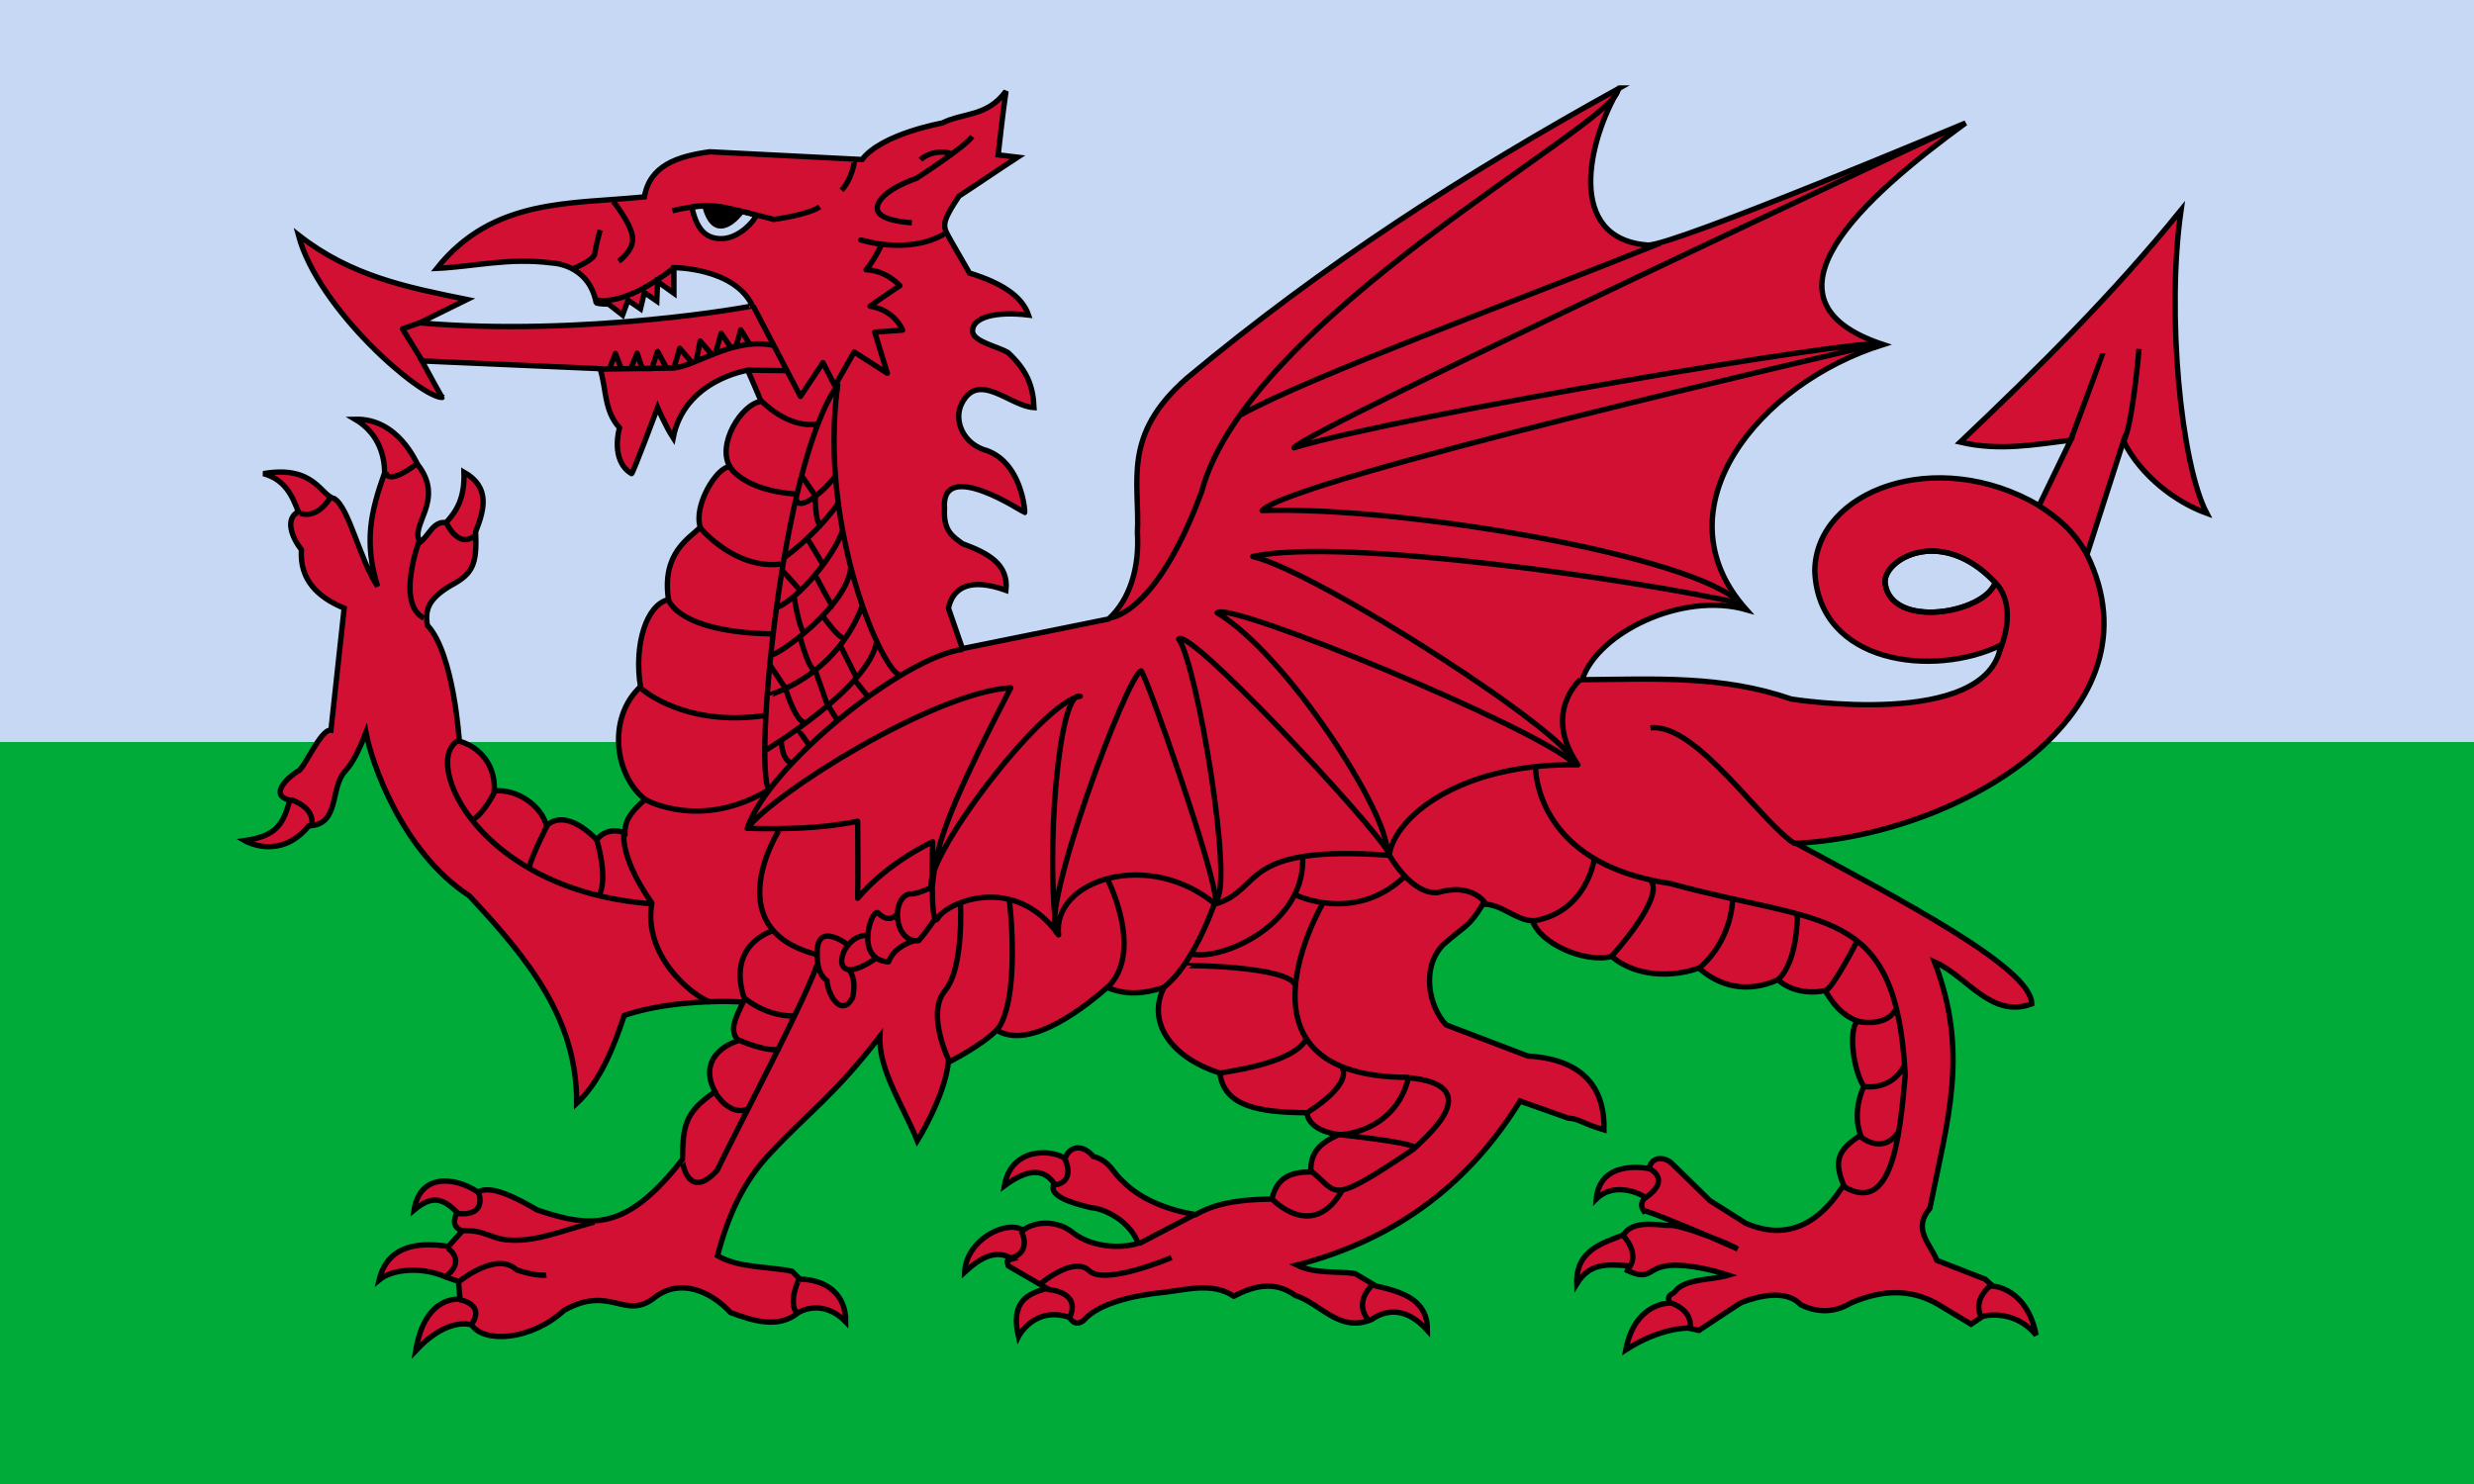 <svg xmlns="http://www.w3.org/2000/svg" viewBox="0 0 830 498">
<rect width="830" height="249" y="249" fill="#00ab39"/>
<rect width="830" height="249" fill="#c7d8f4"/>
<g transform="translate(1.72,0.97)" stroke="#000" stroke-width="1.8">
<path d="M541.562,28.562c-0.011,0.019-0.019,0.043-0.031,0.062,0.033-0.018,0.061-0.044,0.094-0.062h-0.063zm-0.031,0.062c-52.242,28.887-99.003,58.945-144.969,97.25-22.06,19.27-15.833,34.631-16.687,51.937,0.711,11.618-2.511,22.426-9.656,28.938-16.35,3.306-32.715,6.632-49.063,9.938-1.566-4.524-3.121-9.042-4.687-13.563,1.495-6.94,7.232-10.352,19.312-6,0.952-8.923-6.227-12.555-14.625-15.656-2.885-2.246-6.468-3.971-6-11.688-1.412-17.467,26.615,1.25,26.875,1.25,0.261,0-0.934-17.627-13.812-21.156-7.022-2.485-9.994-9.892-7.313-15.375,5.618-11.209,16.194,0.878,24.282,1.312-0.304-7.316-2.387-12.531-8.688-18.437-3.392-2.087-11.722-3.657-11.938-7.156-0.176-4.752,7.808-6.784,18.782-5.469-2.288-6.66-9.668-10.968-19.813-14.094-2-3.479-4-6.958-6-10.437-2.841-5.26-4.115-5.402,2.469-15.375,5.915-3.827,13.774-9.237,19.688-13.063-2.176-0.261-4.357-0.52-6.532-0.781,0.869-7.131,0.969-9.531,2.625-21.375-6.346,8.672-14.275,7.121-21.406,10.688,0,0-20.33,3.609-26.875,12.25-0.261,0-51.125-2.594-51.125-2.594-10.84,1.509-20.099,4.582-21.906,15.125-24.792,2.502-50.755,0.289-69.657,24,12.87-0.609,24.136-3.674,38.594-1.813,0,0,12.321,0.233,14.875,13.281,0.261,0.522,4.188,0.532,4.188,0.532,1.566,1.217,3.121,2.439,4.687,3.656,0.609-1.652,1.204-3.317,1.813-4.969,1.392,0.957,2.795,1.918,4.187,2.875,0.434-1.826,0.879-3.642,1.313-5.468,1.392,0.957,2.764,1.918,4.156,2.874,0.087-2.174,0.195-4.357,0.281-6.531,1.827,1.304,3.643,2.602,5.469,3.906v-8.594s20.192-0.047,26.344,12.781c0.262,0.261-56.665,10.463-111.657,5.75,5.306-2.609,10.602-5.235,15.907-7.844-20.05-4.076-38.901-7.761-56.594-21.656,6.677,25.137,41.181,54.663,48.25,54.531,0,0.261-6.781-12.25-6.781-12.25,19.916,0.87,39.835,1.725,59.75,2.594,2.175,6.61,1.213,14.02,6.531,19.844,0,0-3.299,10.925,4.031,15.375,0.262,0.521,8.75-22.157,8.75-22.157s2.6,6.101,5.219,10.157c3.795-19.508,25.031-22.688,25.031-22.688s4.438,10.176,4.438,10.438c-6.636,0.96-14.89,14.486-10.438,21.906-4.45,0.085-12.351,13.186-9.906,20.344-3.741,3.723-13.058,8.686-10.688,24.281-7.334,1.572-11.676,14.991-9.406,29.219-11.349,10.564-8.563,29.956,1.563,37.812-4.203,3.74-6.791,6.616-6.781,11.219-3.996-1.485-7.68-0.244-9.407,2.375-4.898-5.021-11.931-9.418-16.937-4.719-1.296-5.94-9.032-12.474-17.5-11.718,0.496-6.264-2.755-14.018-11.719-16.719,0,0-1.814-29.358-10.719-38.875-0.873-5.326,0.51-8.948,7.844-13.313,7.323-3.906,8.879-6.935,8.344-18,2.887-7.396,5.08-14.936-3.906-20.062,0.27,8.795-2.43,13.031-6,16.937-4.266-0.621-5.756,4.358-8.626,6.532-4.016-5.414,8.472-13.799-0.781-25.844-0.521-0.523-6.459-15.723-21.125-15.375,6.971,4.082,9.92,10.951,9.906,18-4.624,13.045-6.973,23.127-2.343,38.093-6.093-9.128-9.549-26.482-14.594-29.5-4.422-0.862-6.582-11.321-23.75-8.343,7.406,1.992,9.757,7.647,11.75,12.781-4.541,2.342-2.285,8.519,1.031,12.781-0.63,10.015,5.37,15.866,14.344,19.594-1.478,13.653-2.96,27.283-4.438,40.937-3.564-0.454-9.05,13.425-11.218,13.844-3.489,2.171-9.581,8.01-2.594,9.656-2.076,7.492-4.001,12.009-15.156,13.563,0,0,11.787,6.991,21.562-4.969,10.474-0.262,7.03-12.752,12.094-18.25,0-0.26,2.874-2.066,7.062-13.062,1.832,9.819,11.908,39.888,34.688,54.812,19.856,21.256,36.175,41.33,36,69.656,7.75-7.208,12.378-18.624,15.938-29.5,10.776-3.748,26.191-5.179,39.937-4.562-2.358,4.961-4.997,9.721-1.594,12.938-9.593,3.294-11.695,10.256-7.843,17.218-10.112,6.867-10.778,11.28-10.938,22.688-18.708,23.985-30.249,23.188-48.781,16.968-6.086-3.572-15.505-8.714-19.844-6-8.004-5.334-19.512-6.126-21.406,6,6.006-4.978,9.592-4.018,14.375,0.782-0.962,2.436-1.766,4.862,1.812,6.25-1.566,1.739-3.121,3.48-4.687,5.218-8.613-1.324-20.194-1.25-23.219,11.219,4.424-3.665,14.24-4.525,22.156-1.031,1.479,0.522,2.959,1.04,4.438,1.562,0.174,2,0.358,4,0.531,6,0,0-11.732-1.811-14.875,17.219,11-11.702,18.781-8.625,18.781-8.625,4.239,6.205,19.841,5.271,31.063-4.937,15.762-8.812,20.357,3.851,30.531-4.438,8.436-6.292,18.417-2.108,25.281,5.219,7.915,2.969,16.2,5.413,22.719,0,0,0,7.963-5.081,15.906,3.125,0.087-9.253-6.47-14.169-15.375-14.344l-2.625-2.625c-8.349-1.74-17.73-1.034-25.031-5.218,3.442-13.066,8.457-24.904,18.25-34.969,12.088-12.958,20.987-18.85,36.25-38.688-0.589,11.211,8.003,23.677,12.531,35.063,0,0,9.116-14.555,10.438-26.375,0.26,0,11.423-5.81,16.187-10.75,10.056,6.237,26.446-4.994,37.032-14.281,6.524,2.47,11.478,2.292,19.062,0-6.088,12.39,3.521,23.883,18.781,28.687,1.411,10.938,12.459,13.229,29.219,13.313,0.706,6.436,10.688,7.312,10.688,7.312-6.308,2.94-9.596,5.886-9.376,12.531-6.464,0.044-11.36,1.671-13.062,9.125-8.876,0.152-17.922,0.833-25.562,5.219-8.176-1.269-18.122-4.657-24.532-11.219-3.306-2.783-4.131-6.796-9.906-8.344-3.66-4.326-8.039-3.36-9.406,0.782-3.783-2.955-17.972-4.328-20.344,9.125,6.624-4.848,12.564-6.696,16.719-0.781-2.264,4.106,5.516,6.455,12.25,8.093,4.776,0.296,13.247,4.647,15.906,12-6.16,1.869-15.496,1.253-21.656-3.406-5.476-4.582-12.872-4.036-16.938-1.031-5.64-3.596-19.071,3.193-19.593,14.062,5.658-5.184,10.807-7.691,15.937-4.406-2.553,0.606-1.583,0.855-1.313,2.344,4.348,2.522,8.684,5.04,13.032,7.562-6.394,1.687-12.405,4.238-9.625,16.156,0,0,5.208-10.296,16.937-6.5,0.261-0.26,1.617,3.678,4.969,1.032,5.076-5.776,16.682-8.362,26.875-9.375,8.18-0.977,16.347-3.387,23.469,1.281,6.341-3.262,13.401-5.456,20.625-0.25,8.523,2.696,14.746,12.631,25.562,8.094,5.379-3.723,11.99-3.912,18.782,3.656,0.082-9.543-7.069-12.742-17.219-14.875-2.349-1.393-4.683-2.795-7.031-4.187-6.522-0.958-13.072,0.198-19.594-2.876,34.134-8.824,58.062-27.859,74.906-55.031,5.392,1.913,10.764,3.805,16.156,5.719,3.825,0.245,4.117,1.574,12,3.938,0.297-11.614-4.689-23.578-25.562-24.782l-27.406-10.437c-5.818-6.135-8.447-19.152-1.032-26.875,7.258-6.463,8.525-5.689,13.313-13.563,5.822-0.53,11.309,5.469,16.687,5.469,2.554,7.587,17.274,14.294,26.625,12,5.859,5.187,17.008,8.07,29.219,3.906,6.93,6.067,15.959,8.6,26.594,3.906,2.823,2.824,8.783,5.069,15.656,3.657,0.522,0,3.473,7.541,10.969,10.187-3.268,3.176-1.259,16.966,2.093,21.906-2.288,5.302-3.008,10.958-1.062,16.438-7.559,4.86-9.098,8.475-5.719,16.688-9.899,15.906-21.741,17.724-32.875,12.812-4.002-2.522-7.998-5.071-12-7.594-4.261-4.175-8.52-8.325-12.781-12.5-2.17-2.037-6.66-2.677-7.594,1.813,0,0-16.399-3.658-17.719,10.187,6.798-6.62,16.438-0.792,16.438-0.531s-2.296,1.823-0.531,4.469c0.397-0.331,11.973,4.32,22.281,8.75,5.6,2.122,6.831,2.786,9.281,4.094-2.685-1.23-5.858-2.623-9.281-4.094-6.275-2.379-12.388-4.279-14.188-3.813-5.84-0.545-12.034-1.27-14.874,3.125-6.278,2.656-16.084,4.783-15.657,16.438,4.239-6.94,10.055-6.647,17.469-6-0.174,0.522-0.326,1.04-0.5,1.562,8.05,3.667,6.523-0.998,14.031-1.687,6.277-0.576,15.174,1.672,19.875,3.25-5.913,1.739-13.954,1.009-17.75,5.219-0.696,1.392-3.131,0.823-2.062,4.156,0,0-11.534-0.298-14.625,15.656,11.728-7.509,20.615-7.281,20.875-7.281,0.261,0,3.656,0.781,3.656,0.781s14.084-9.406,14.344-9.406c0.262,0,13.638-5.923,19.812,0.781,5.389,2.649,11.153,2.818,16.719-0.531,10.966-4.77,21.231-5.104,31.313,1.594l9.124,5.468c1.304-0.869,2.603-1.755,3.907-2.625,0,0,10.329-2.917,17.906,6.281-3.132-15.914-14.5-16.437-14.5-16.437-0.87-0.783-1.756-1.561-2.625-2.344-5.392-2.087-10.764-4.194-16.156-6.281-2.354-5.826-8.268-10.465-2.375-17.469,6.02-29.926,13.218-52.401,1.562-82.719,10.871,4.696,19.005,19.217,32.625,14.094,0-12.176-44.822-35.294-79.062-53.875,56.094-2.87,123.51-44.277,97.594-96.906,4.088-12.697,8.162-25.397,12.25-38.094,5.77,11.623,17.453,20.483,27.937,24.25-8.641-16.496-13.6-66.93-8.625-101.75-22.603,27.922-47.563,52.702-74.094,77.875,13.05,3.05,24.453,0.904,37.063-0.656-3.566,7.305-7.029,14.632-10.594,21.938-34.473-20.188-74.947-5.038-75.25,21.906,1.179,31.42,40.027,35.885,62.437,24.937-4.442,28.647-70.281,18.094-70.281,18.094-23.394-8.064-45.613-6.683-70.187-6.5,5.106-15.71,33.46-29.652,55.062-23.5-30.243-33.909,4.275-76.008,45.906-88.969-45.376-14.966-6.304-49.557,27.657-74.344,0,0-97.663,41.101-106.563,40.969-27.779-2.087-20.207-34.967-9.625-52.656zm-306.531,39.469c2.273,0.012,4.945,0.234,7.062,0.75,4.404,1.073,9.763,1.689,9.688,3-2.039,3.412-7.047,7.529-11.969,7.281-4.921-0.248-7.766-3.198-9.406-10.594,0.503-0.273,2.352-0.449,4.625-0.437zm411.094,115.875c6.403-0.088,14.074,2.621,21.562,10.562-3.6,10.371-34.842,15.697-36.937,0.344-0.633-4.641,6.016-10.779,15.375-10.906z" fill="#d21034"/>
<path d="m 267.26,158.74l4.737,6.891 m -0.215,0.217 c 0,0 0,9.259 1.938,9.476 m -4.307,4.952 c 0.215,0.216 4.954,8.184 4.954,8.184 m -13.569,2.153 c 0.215,0 6.031,6.677 6.031,6.677 m 5.051,-5.18 c 0,0.215 5.501,10.565 5.932,10.565 m -13.136,-3.447 c 0,0 1.938,12.491 3.66,12.061 m -11.801,10.828 5.556,8.339 m 4.738,-17.229 c 0,0 3.015,11.845 5.383,10.767 m 2.364,-17.879 c 0.216,0.215 5.606,7.974 7.112,6.897 m -1.291,3.014 5.168,10.338 m -13.783,-2.37 c 0.215,0.432 4.307,12.277 4.307,12.277 m -14.214,-6.03 c 0,0 3.877,13.137 7.323,10.982 m -8.83,6.462 c 0,0 0.215,6.891 3.661,7.321 m 2.37,-10.767 c 0,0.215 3.445,4.954 3.445,4.954 m 6.398,-13.149 2.862,4.534 m 6.246,-12.921 4.308,5.383 m -24.293,-67.137 c 0.215,5.815 9.437,-2.048 13.098,-7.002 m -17.018,27.19 c 0,0 10.122,-7.107 17.875,-17.875 m -21.106,34.889 c 7.107,-1.938 20.183,-17.753 22.767,-26.152 m -24.275,41.873 c 1.94,0.861 26.367,-16.732 27.014,-29.653 m -27.659,43.221 c 0,-0.215 22.33,-5.693 31.591,-30.244 m -32.79,48.826 c 0,0 35.657,-21.381 37.595,-37.102 m 240.77,73.006 c 0,0 -2.299,18.453 -20.82,21.252 m 26.635,11.699 c 0.215,-0.216 17.659,-19.383 13.137,-25.198 m 27.351,6.676 c 0,0 -0.215,13.353 -11.199,22.613 m 32.95,-18.735 c 0,0 0.432,16.151 -6.46,22.612 m 26.488,-12.922 c 0,0 -7.727,15.126 -10.526,16.634 m 10.191,10.173 c 0,0 10.167,2.534 13.397,-4.143 m -10.761,26.084 c 0,0 9.399,1.697 13.706,-7.347 m -14.714,24.284 c 0,0 7.607,6.391 12.776,-2.007 m -121.95,-122.44 c 0,0 -0.862,32.735 45.225,39.41 51.472,14.215 75.807,6.677 78.823,64.394 -1.938,21.967 -4.668,46.778 -20.604,37.301 M 464.552,286.27 c 0,0 7.323,13.136 16.152,12.275 11.629,-3.446 15.936,3.661 15.936,3.661 m -63.53,-2.8 c 0,0 19.383,9.476 35.964,-5.815 m -33.811,-7.753 c 1.722,22.613 -26.059,35.535 -37.043,33.382 m 38.36,53.27 c 0.216,0 15.05,-8.905 12.036,-15.152 m -41.566,1.94 c 0.431,-0.432 24.982,-2.801 29.505,-11.631 m -40.919,-24.552 c 0,-0.215 34.845,0.097 37.213,6.557 m 9.09,-27.231 c 0,0 -34.028,58.148 28.858,58.148 m -64.824,-59.01 c 0,0 -7.323,21.753 -17.66,29.074 m -18.52,-36.61 c 0,0 12.636,24.449 -0.071,36.509 m -32.879,-29.618 c 0.215,0.43 4.091,34.673 -4.524,44.364 m -11.843,-43.287 c 0,0 1.291,21.751 -5.169,29.504 -6.462,7.753 1.513,23.856 1.513,23.856 m -78.5,10.457 c 0,0 4.624,8.114 11.086,5.313 m -3.231,-23.042 c 0,0 10.337,4.522 13.783,2.799 m -2.584,-39.411 c 0,0 -15.291,4.307 -9.476,22.397 8.829,7.108 17.444,6.03 17.444,6.03 m -38.119,48.456 c -0.215,0 1.723,14.215 11.63,3.446 6.891,-14.428 28.643,-55.132 33.597,-69.131 m 10.121,-6.675 c 0,0 -10.553,-8.184 -10.121,3.23 -0.217,7.106 3.229,8.829 3.229,8.829 0.43,5.169 4.954,12.49 8.614,5.815 1.508,-6.461 -1.076,-9.261 -1.076,-9.261 m 6.03,-11.63 c -9.476,-0.646 -14.644,20.245 3.662,7.11 m 6.245,-14.216 c 0,0 -2.368,3.232 -6.03,-0.215 -1.939,-3.445 -8.829,15.507 3.231,16.152 2.153,-5.6 8.83,-7.107 8.83,-7.107 m 5.6,-17.875 c 0,0 -5.385,2.584 -7.323,2.153 -6.461,1.508 -5.17,16.584 3.014,15.722 2.799,-3.23 5.815,-7.753 5.815,-7.753 m -52.29,-29.83 c -0.216,0 -21.372,33.268 11.794,42.098 m 256.71,-92.175 c 0,0 -12.922,10.984 -0.862,28.643 -40.058,-0.645 -61.592,17.875 -63.315,30.365 -51.041,-3.66 -41.78,11.416 -58.364,16.368 -22.182,-18.521 -54.702,-8.183 -52.548,10.337 -14.861,-20.89 -37.688,-10.767 -40.487,-5.599 -2.8,5.169 -1.723,-25.628 -1.723,-25.628 0,0 -14.86,6.677 -25.199,18.952 0.217,-8.183 0,-21.536 0,-25.843 -12.418,2.512 -24.407,2.654 -37.257,2.369 m -33.596,-9.476 c 0,0 18.52,10.337 41.349,-3.661 m -42.857,-33.596 c 0,0 14.43,12.92 41.566,8.829 m -32.52,-38.55 c 0,0 3.229,10.553 34.243,11.199 m -23.74,-35.604 c 0,0 11.679,14.283 27.4,12.13 m -17.443,-32.52 c 0,0 4.522,7.753 21.751,9.045 m -11.631,-31.658 c 0,0 9.046,9.907 19.384,8.184 m 34.431,-88.698 c 0,0 4.006,-4.005 10.682,-2.003 m -13.573,23.142 c 0,0 -12.463,-0.445 -11.573,-5.34 0.892,-5.563 13.13,-9.568 13.13,-9.568 0,0 16.243,-10.458 18.691,-14.019 m -73.432,56.966 15.8,30.263 7.565,-11.349 4.006,7.788 6.453,-11.348 11.126,7.12 -4.228,-13.796 9.345,-0.667 c 0,0 -2.448,-6.676 -10.904,-8.011 2.226,-1.78 10.014,-6.898 10.014,-6.898 0,0 -4.449,-5.118 -11.348,-5.341 2.225,-2.448 5.34,-8.456 5.118,-8.456 -0.222,0 -6.899,-1.558 -6.899,-1.558 0,0 15.8,5.118 28.038,-2.003 m -30.25,-24.467 c 0.222,0.223 -0.891,6.231 -4.229,9.791 m -56.742,6.898 c 0,0 9.774,-2.69 17.088,-1.165 7.245,1.489 16.958,4.058 16.958,4.058 0,0 11.57,-1.558 15.354,-4.228 m -73.656,7.788 c 0,0 -1.334,4.673 -1.779,7.788 0,2.225 -7.122,5.118 -7.122,5.118 m 13.353,-22.475 c 0,0 6.23,7.788 6.452,12.238 0.223,4.45 -4.672,7.788 -4.672,7.788 m -66.089,33.156 -6.454,-10.458 5.786,-2.003 m 117.2,156.72 c -5.168,-6.676 3.876,-109.19 23.044,-135.89 -6.676,48.241 15.506,97.558 21.105,97.343 m -102.4,-125.99 c 0,0 8.722,3.338 26.812,-10.984 m 24.443,34.676 12.975,0.161 m 389.49,-80.51 c 0,0 -216.19,101.02 -219.34,106.37 36.505,-11.016 191.33,-36.82 195.11,-34.617 -9.126,2.203 -197,45.315 -205.81,55.701 46.889,-1.574 145.08,15.105 160.49,31.154 -33.358,-7.552 -133.12,-22.343 -163.64,-15.735 22.344,5.351 107.94,60.737 107.94,69.548 -12.902,-12.272 -115.81,-54.757 -119.9,-50.665 23.6,14.161 56.96,66.714 56.958,79.617 -6.923,-11.014 -66.4,-74.898 -69.861,-70.807 6.294,8.813 18.766,84.222 12.39,87.717 0,-9.126 -23.09,-75.129 -24.978,-77.017 -4.721,1.258 -34.152,80.528 -28.321,87.899 -3.776,-26.433 0.628,-81.604 7.866,-79.402 -12.901,1.888 -54.078,56.18 -49.673,64.677 1.259,-13.532 3.1,-22.507 26.386,-67.509 -25.805,1.572 -79.302,35.246 -88.43,47.204 7.239,-21.398 52.555,-57.59 72.381,-60.107 m 93.316,-78.747 c 22.85,-12.68 93.46,-38.557 140.56,-57.543 m -184.91,125.78 c 0,0 15.576,-0.222 31.153,-42.501 15.35,-57.85 137.07,-122.38 139.52,-134.4 m -376.67,235.07 c 0,0 -3.615,7.703 -8.066,9.929 m 25.525,1.744 c 0,0 -4.829,9.382 -5.942,13.832 m 22.65,-9.243 c 0,0 4.052,12.803 0.714,18.812 m -47.239,-52.053 c -12.238,6.899 6.964,50.494 65.041,54.722 m -9.346,-23.587 c 0,0 -1.557,7.788 9.346,23.365 -3.115,17.356 13.195,30.996 19.649,33.221 m -33.67,-213.01 c 0,-0.223 1.78,-4.673 1.78,-4.673 l 1.984,5.144 3.193,-0.083 2.107,-5.157 1.73,5.177 3.173,0 1.957,-5.748 2.957,5.443 2.511,0.127 1.978,-6.63 4.077,4.749 1.481,-0.573 1.27,-6.631 4.028,4.638 1.155,-0.678 1.868,-6.535 3.346,4.86 1.685,-0.549 1.563,-5.493 3.11,5.048 m -50.532,8.149 24.274,-0.361 c 7.723,-0.115 20.442,-10.819 34.684,-7.481 m -110.12,59.774 c 0,0 4.005,8.679 9.569,3.783 m -18.914,2.003 c 0,0 -7.789,20.917 1.557,25.811 m -12.684,-48.954 c 0,0 0,4.895 10.236,-2.67 m -42.073,112.59 c 0,0 8.233,2.448 6.898,8.679 m -3.788,-104.81 c 0,0 5.118,2.448 10.014,-5.117 m 44.282,245.89 c 8.01,-0.445 9.735,3.172 17.023,3.172 8.396,0.256 16.577,-3.172 27.259,-6.065 m 68.758,19.36 c -0.223,0 -3.783,7.565 -0.667,11.347 m -113.49,-10.68 c 0,0 12.685,-10.459 19.36,-4.005 6.454,2.226 10.013,1.78 10.013,1.78 m -22.69,-27.59 c 0,0 3.115,8.01 -7.344,6.898 m -3.115,11.571 c 0,0 6.675,4.229 -0.89,9.791 m 4.895,7.566 c 0,0 9.123,1.336 3.782,8.678 m 290.91,-64.115 c 0,0 24.776,2.564 25.915,4.415 2.849,-2.991 24.972,-20.911 -2.225,-23.473 -4.555,18.654 -23.263,19.343 -23.69,19.058 z m -8.828,12.388 c 9.255,7.404 5.463,11.841 34.513,-7.666 m -47.756,16.923 c 0,0 13.669,14.667 23.637,-3.134 m -49.695,8.402 -18.511,9.682 m -33.321,13.671 c 0,0 11.249,-9.683 16.518,-4.557 5.268,5.126 27.624,-4.413 27.624,-4.413 m -35.741,-33.037 c 0,0 3.846,7.689 -3.56,8.686 m -11.106,15.379 c 0,0 3.901,7.23 -3.646,9.223 m 12.332,10.428 c 0,0 11.677,0.569 7.547,9.397 m 101.67,-10.964 c 0,0 -6.408,5.411 -1.708,11.535 m 94.691,-50.408 c 0,0 7.404,3.559 -1.424,9.683 m -7.404,12.815 c 0,0 5.553,5.839 1.851,10.679 m 13.67,11.676 c 0,0 7.688,2.136 6.835,8.544 m 100.81,-14.239 c 0,0 -6.408,4.698 -2.99,10.822 M 551.992,243.293 c 15.38,-1.851 37.449,32.323 48.698,39.016 m 67.272,-87.425 c 0,0 7.79,6.799 0.936,23.205 m 13.505,-49.366 c 2.167,1.686 10.539,6.154 16.069,16.496 m 5.312,-67.659 c 0,0.142 -10.822,29.191 -10.822,29.191 m 22.925,-30.615 c 0,0 -2.136,25.915 -5.268,31.184 m -42.957,47.223 c -3.6,10.371 -34.84,15.678 -36.935,0.325 -1.066,-7.816 18.503,-19.872 36.935,-0.325 z" fill="none" stroke-linejoin="round"/>
<path d="m 234.76,68.178 12.02,2.225 c 0,0 -8.46,11.349 -12.02,-2.225 z" fill="#000" stroke-linejoin="round"/>
</g>
</svg>
